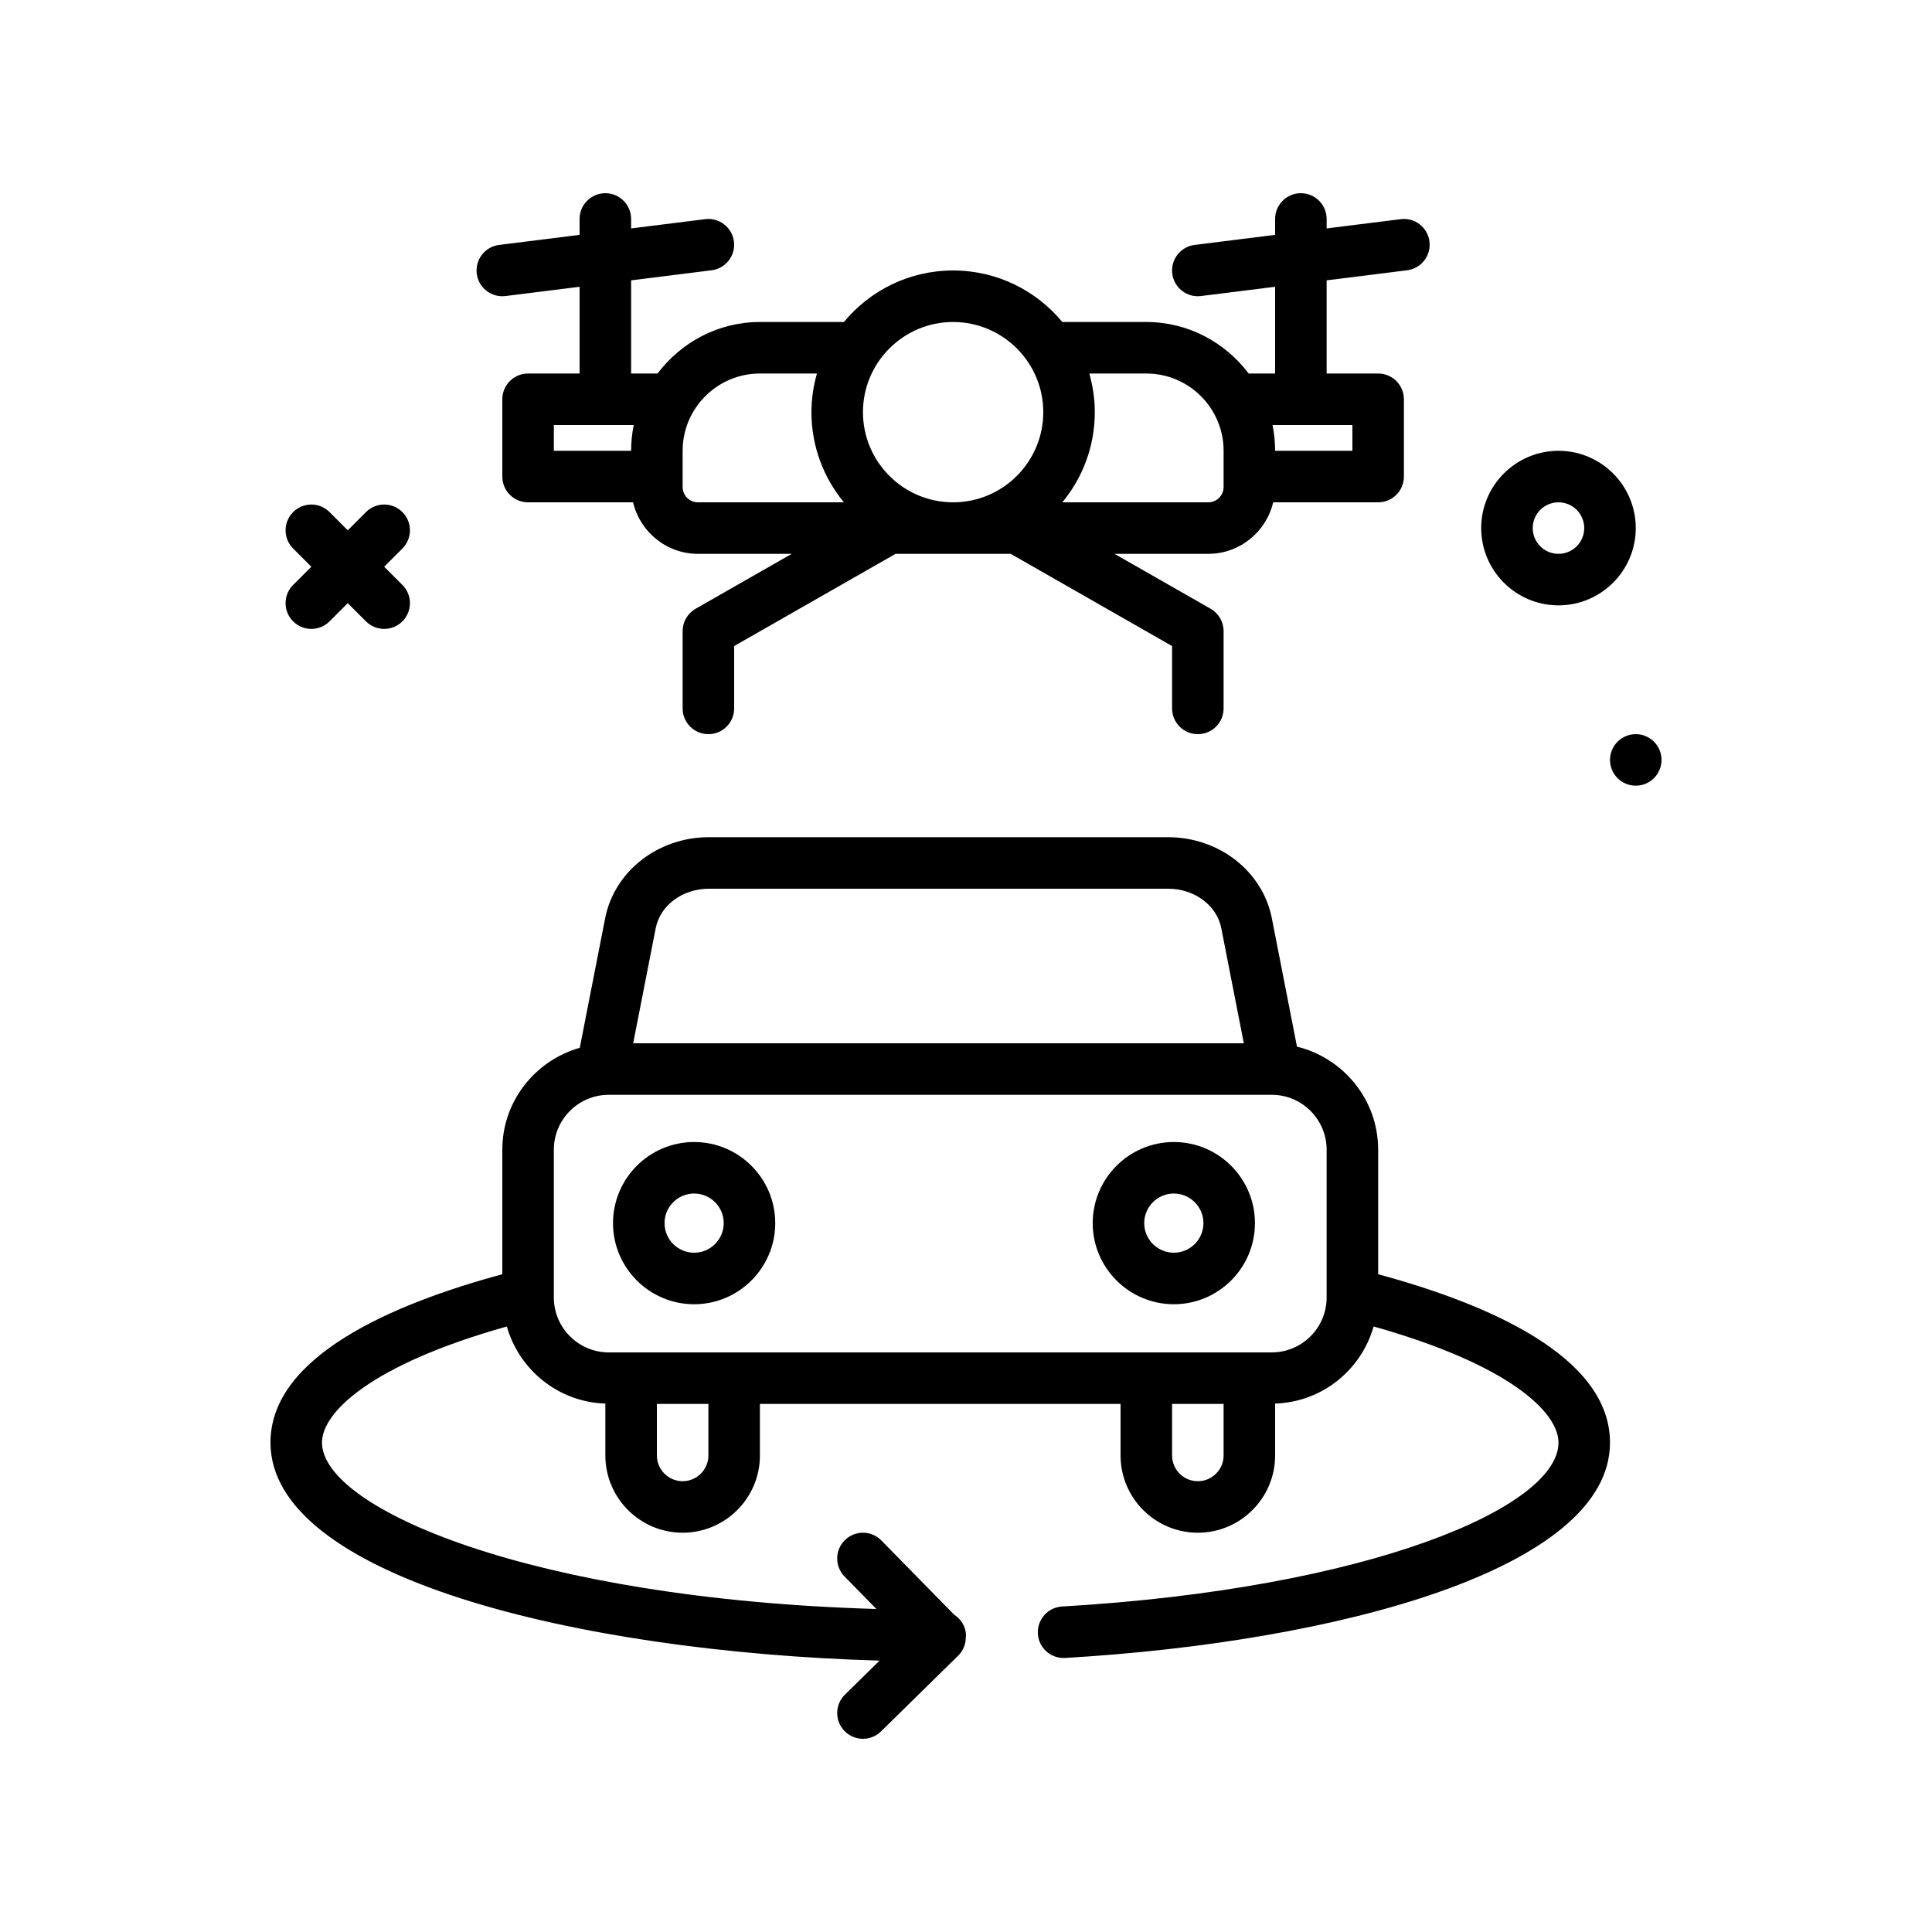 <svg id="surveillance-car" enable-background="new 0 0 300 300" height="512" viewBox="0 0 300 300" width="512" xmlns="http://www.w3.org/2000/svg"><g><path d="m214 197.865v-19.338c0-7.755-5.388-14.233-12.605-16.006l-3.903-19.932c-1.426-7.295-8.199-12.59-16.109-12.59h-71.307c-7.906 0-14.68 5.295-16.109 12.588l-3.938 20.113c-6.919 1.975-12.029 8.284-12.029 15.827v19.336c-16.883 4.564-36 12.692-36 26.137 0 20.712 47.132 32.479 94.579 33.862l-5.382 5.284c-1.576 1.547-1.6 4.08-.051 5.656.784.798 1.819 1.198 2.854 1.198 1.012 0 2.023-.381 2.801-1.146l11.992-11.773c.82-.803 1.199-1.871 1.177-2.934.002-.052.03-.094.03-.146 0-1.4-.763-2.573-1.852-3.288l-11.292-11.513c-1.547-1.582-4.082-1.602-5.656-.055-1.578 1.547-1.602 4.08-.055 5.656l4.944 5.042c-53.585-1.567-86.089-15.604-86.089-25.843 0-4.699 7.617-12.095 28.702-18.026 1.927 6.752 7.993 11.738 15.298 11.973v8.053c0 6.617 5.383 12 12 12s12-5.383 12-12v-8h56v8c0 6.617 5.383 12 12 12s12-5.383 12-12v-8.053c7.306-.235 13.371-5.221 15.298-11.972 21.085 5.933 28.702 13.329 28.702 18.025 0 10.086-29.469 22.686-77.082 25.457-2.203.129-3.887 2.021-3.758 4.227.121 2.127 1.887 3.768 3.988 3.768.078 0 .156-.002.238-.006 42.118-2.454 84.614-13.745 84.614-33.446 0-13.452-19.146-21.58-36-26.135zm-103.924-59.865h71.307c4.09 0 7.562 2.576 8.258 6.127l3.5 17.873h-94.822l3.5-17.873c.695-3.551 4.167-6.127 8.257-6.127zm-.076 88c0 2.205-1.795 4-4 4s-4-1.795-4-4v-8h8zm76 4c-2.207 0-4-1.795-4-4v-8h8v8c0 2.205-1.793 4-4 4zm20-28.527c0 4.701-3.824 8.527-8.527 8.527h-102.946c-4.701 0-8.527-3.826-8.527-8.527v-22.945c0-4.701 3.826-8.527 8.527-8.527h102.945c4.703 0 8.527 3.826 8.527 8.527v22.945z"/><circle cx="254" cy="118" r="4"/><path d="m45.516 96.484c.781.781 1.805 1.172 2.828 1.172s2.047-.391 2.828-1.172l2.828-2.828 2.828 2.828c.781.781 1.805 1.172 2.828 1.172s2.047-.391 2.828-1.172c1.562-1.562 1.562-4.094 0-5.656l-2.828-2.828 2.828-2.828c1.562-1.562 1.562-4.094 0-5.656s-4.094-1.562-5.656 0l-2.828 2.828-2.828-2.828c-1.562-1.562-4.094-1.562-5.656 0s-1.562 4.094 0 5.656l2.828 2.828-2.828 2.828c-1.563 1.563-1.563 4.094 0 5.656z"/><path d="m242 94c6.617 0 12-5.383 12-12s-5.383-12-12-12-12 5.383-12 12 5.383 12 12 12zm0-16c2.207 0 4 1.795 4 4s-1.793 4-4 4-4-1.795-4-4 1.793-4 4-4z"/><path d="m182.273 177.332c-6.945 0-12.598 5.65-12.598 12.596 0 6.943 5.652 12.594 12.598 12.594s12.594-5.65 12.594-12.594c0-6.946-5.648-12.596-12.594-12.596zm0 17.189c-2.535 0-4.598-2.061-4.598-4.594s2.062-4.596 4.598-4.596c2.531 0 4.594 2.062 4.594 4.596s-2.062 4.594-4.594 4.594z"/><path d="m107.785 177.332c-6.945 0-12.596 5.65-12.596 12.596 0 6.943 5.65 12.594 12.596 12.594 6.943 0 12.594-5.65 12.594-12.594 0-6.946-5.65-12.596-12.594-12.596zm0 17.189c-2.533 0-4.596-2.061-4.596-4.594s2.062-4.596 4.596-4.596 4.594 2.062 4.594 4.596-2.061 4.594-4.594 4.594z"/><path d="m77.994 46c.166 0 .334-.01.502-.031l11.504-1.438v13.469h-8c-2.209 0-4 1.791-4 4v12c0 2.209 1.791 4 4 4h16.301c1.081 4.576 5.175 8 10.076 8h14.562l-14.923 8.527c-1.246.711-2.016 2.037-2.016 3.473v12c0 2.209 1.791 4 4 4s4-1.791 4-4v-9.68l25.062-14.32h17.877l25.061 14.32v9.68c0 2.209 1.789 4 4 4s4-1.791 4-4v-12c0-1.436-.77-2.762-2.016-3.473l-14.922-8.527h14.56c4.901 0 8.997-3.424 10.078-8h16.3c2.211 0 4-1.791 4-4v-12c0-2.209-1.789-4-4-4h-8v-14.469l12.496-1.562c2.191-.273 3.746-2.273 3.473-4.465-.273-2.189-2.258-3.748-4.465-3.473l-11.504 1.438v-1.469c0-2.209-1.789-4-4-4s-4 1.791-4 4v2.469l-12.496 1.562c-2.191.273-3.746 2.273-3.473 4.465.254 2.023 1.977 3.504 3.965 3.504.164 0 .332-.01.5-.031l11.504-1.438v13.469h-4.102c-3.655-4.828-9.39-8-15.898-8h-13.043c-4.039-4.883-10.141-8-16.957-8s-12.918 3.117-16.957 8h-13.043c-6.508 0-12.243 3.172-15.898 8h-4.102v-14.469l12.496-1.562c2.191-.273 3.746-2.273 3.473-4.465-.273-2.193-2.287-3.752-4.465-3.473l-11.504 1.438v-1.469c0-2.209-1.791-4-4-4s-4 1.791-4 4v2.469l-12.496 1.562c-2.191.273-3.746 2.273-3.473 4.465.252 2.024 1.977 3.504 3.963 3.504zm132.006 20v4h-12c0-1.37-.141-2.707-.404-4zm-32-8c6.617 0 12 5.383 12 12v5.623c0 1.311-1.066 2.377-2.379 2.377h-22.664c3.148-3.806 5.043-8.686 5.043-14 0-2.082-.31-4.09-.853-6zm-30-8c7.719 0 14 6.281 14 14s-6.281 14-14 14-14-6.281-14-14 6.281-14 14-14zm-30 8h8.853c-.543 1.91-.853 3.918-.853 6 0 5.314 1.895 10.194 5.043 14h-22.666c-1.311 0-2.377-1.066-2.377-2.377v-5.623c0-6.617 5.383-12 12-12zm-20 12h-12v-4h12.404c-.263 1.293-.404 2.63-.404 4z"/></g></svg>
